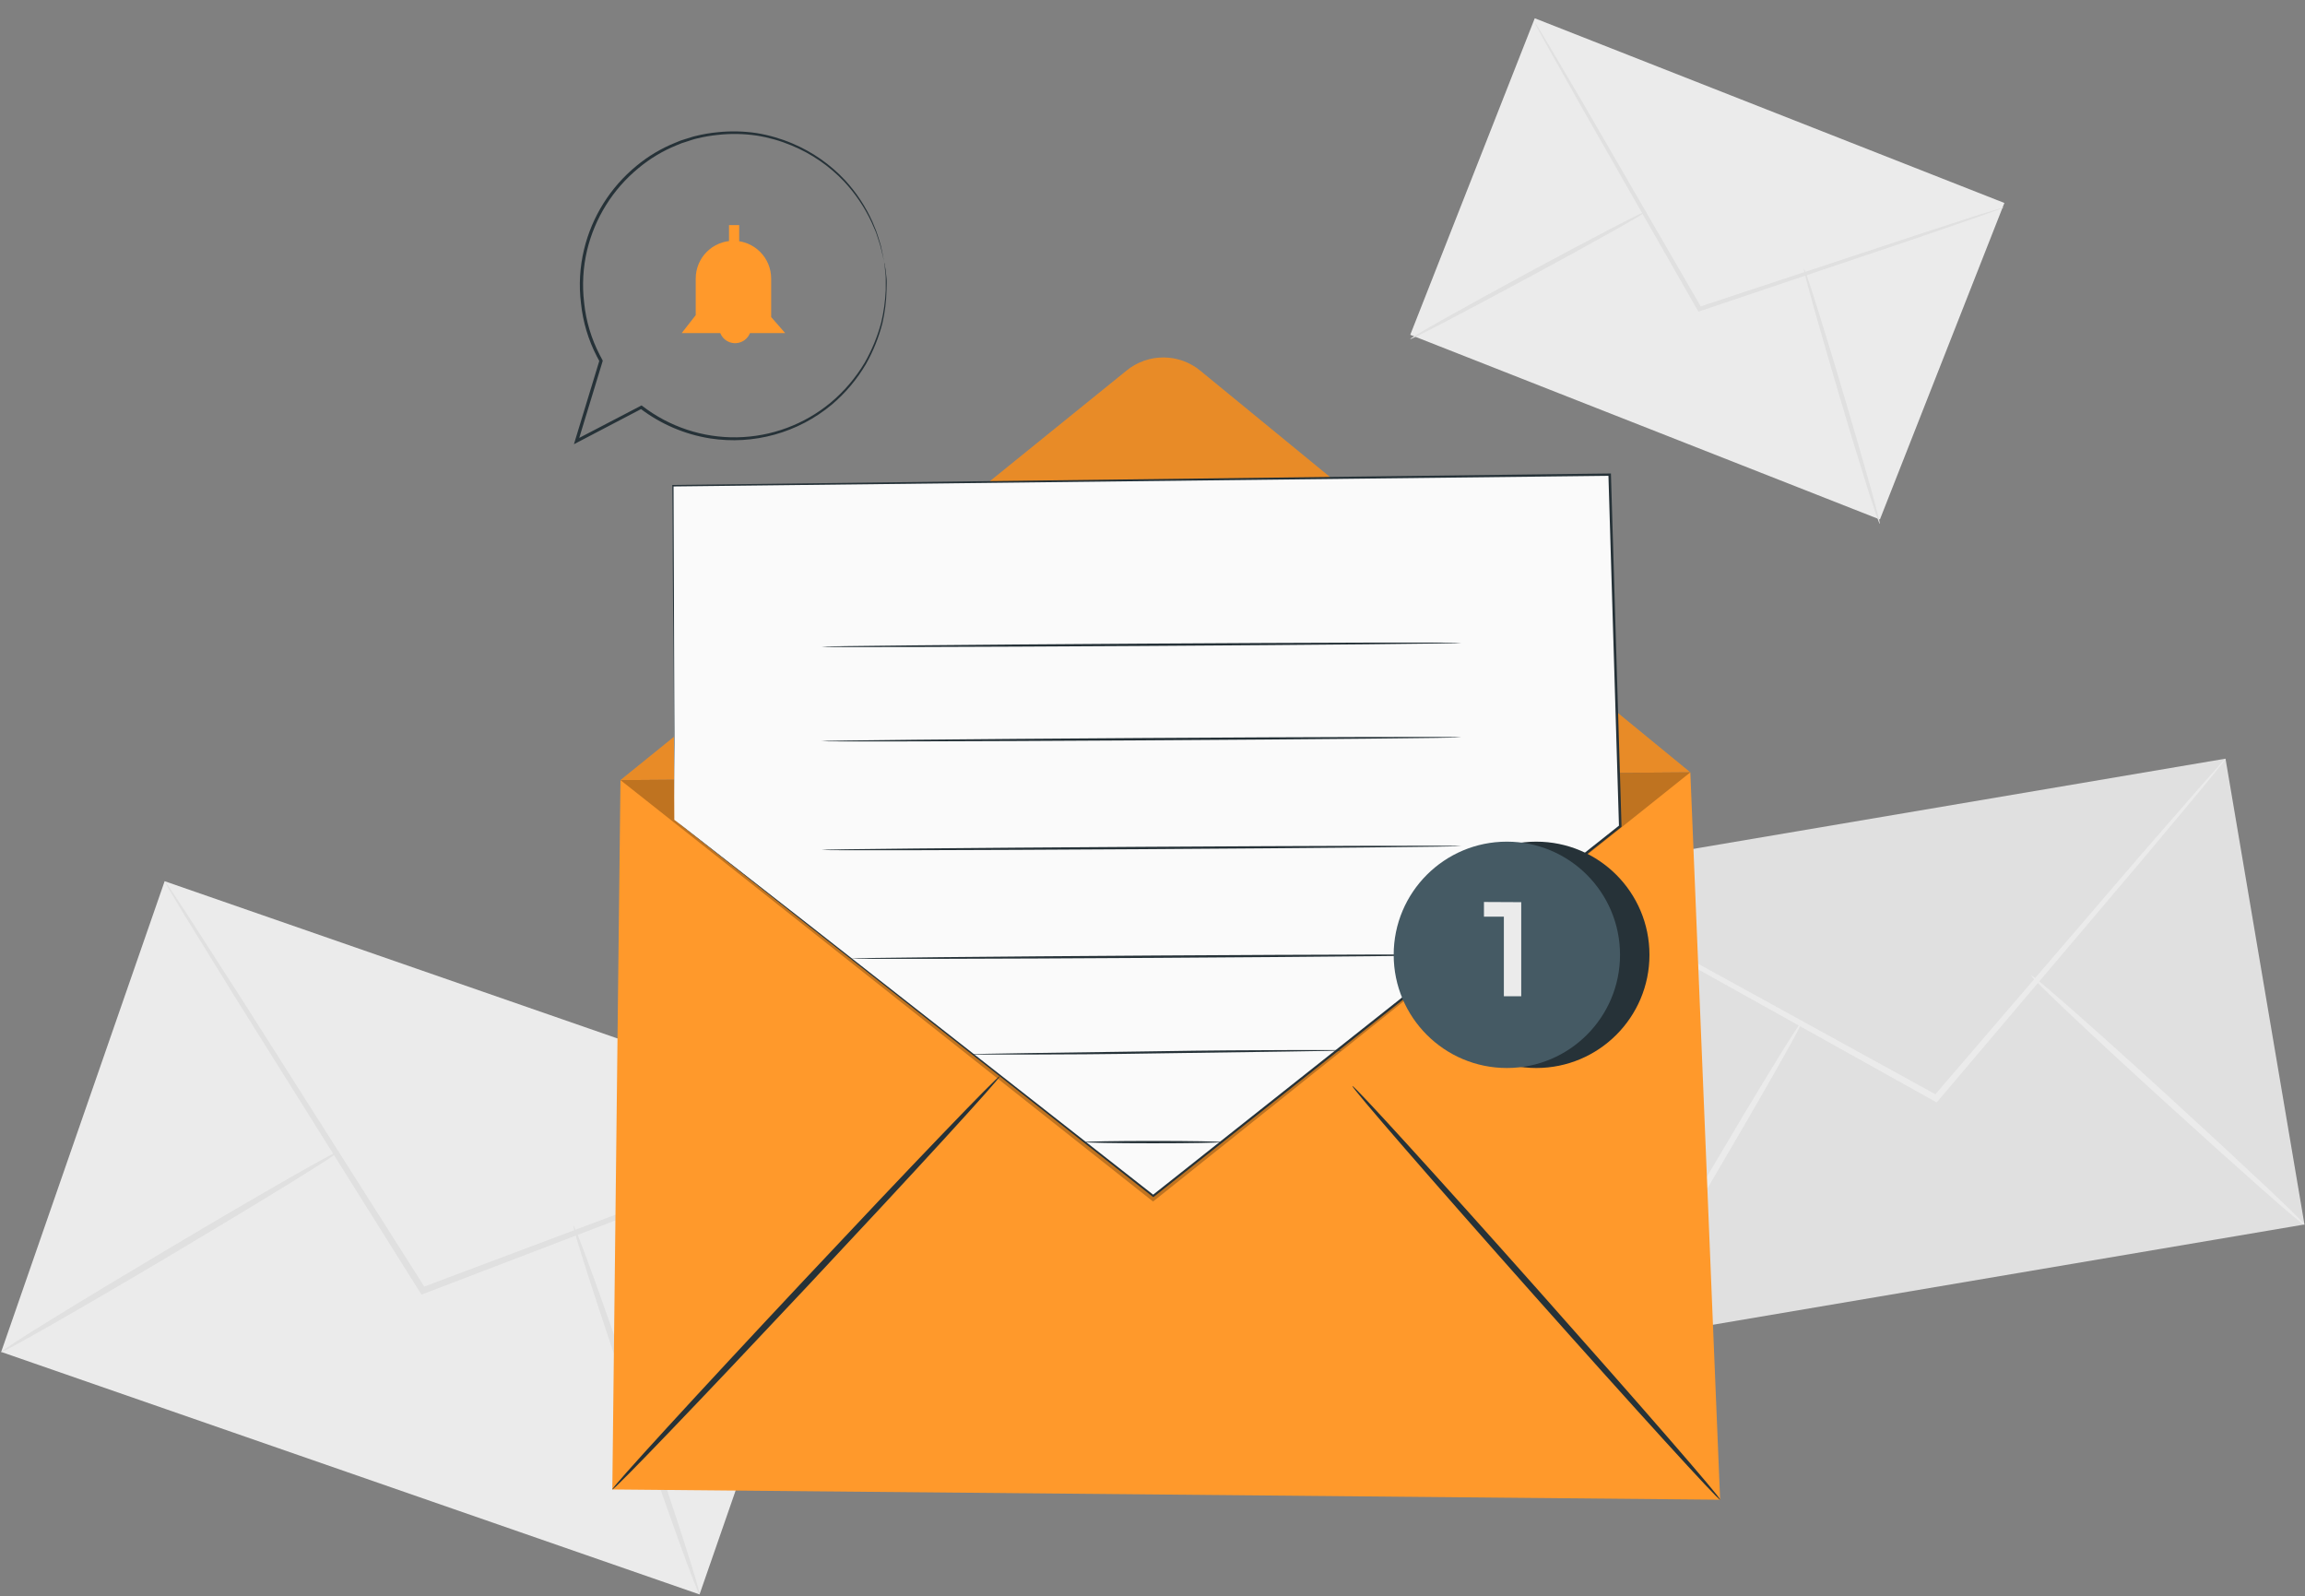<svg width="933" height="646" viewBox="0 0 933 646" fill="none" xmlns="http://www.w3.org/2000/svg">
<rect x="0" y="0" width="933" height="646" fill="#808080" stroke="none"/>
<path d="M66.641 356.679L0.476 547.214L283.157 645.377L349.322 454.842L66.641 356.679Z" fill="#EBEBEB"/>
<path d="M349.303 454.797C348.188 455.451 347.014 455.998 345.797 456.431L335.534 460.581L297.567 475.433L171.658 523.627L170.611 524.012L170.024 523.076L168.574 520.799L96.017 405.025L74.28 369.775L68.497 360.118C67.781 359.019 67.166 357.858 66.661 356.648C67.528 357.629 68.296 358.693 68.956 359.824L75.179 369.206L97.633 404.07L170.887 519.422C171.364 520.212 171.86 520.983 172.319 521.699L170.685 521.148L296.887 473.726L335.167 459.608L345.613 455.936C346.803 455.437 348.039 455.055 349.303 454.797V454.797Z" fill="#E0E0E0"/>
<path d="M0.475 547.274C0.089 546.631 30.419 527.904 68.203 505.432C105.986 482.961 136.94 465.281 137.326 465.923C137.711 466.566 107.382 485.292 69.58 507.764C31.778 530.236 0.86 547.824 0.475 547.274Z" fill="#E0E0E0"/>
<path d="M232.115 496.069C232.813 495.83 244.82 529.116 258.92 570.259C273.02 611.403 283.87 645.092 283.154 645.331C282.438 645.57 270.449 612.284 256.349 571.141C242.249 529.997 231.399 496.308 232.115 496.069Z" fill="#E0E0E0"/>
<path d="M900.827 307.086L621.109 354.498L653.066 543.04L932.784 495.629L900.827 307.086Z" fill="#E0E0E0"/>
<path d="M900.801 307.17C900.172 308.22 899.447 309.21 898.634 310.125L892.007 318.259L867.221 347.927C845.943 373.025 816.825 407.375 784.604 445.416L783.925 446.224L783.007 445.709L780.767 444.479L667.636 381.36L633.506 361.972L624.327 356.593C623.219 356.023 622.173 355.34 621.206 354.555C622.375 354.984 623.505 355.512 624.584 356.134L634.039 361.109L668.573 379.763L782.071 442.185L784.31 443.415L782.713 443.708L865.955 346.716L891.346 317.579C894.265 314.33 896.578 311.723 898.341 309.74C899.091 308.819 899.914 307.96 900.801 307.17V307.17Z" fill="#EBEBEB"/>
<path d="M653.041 543.106C652.435 542.739 669.087 513.327 690.237 477.416C711.387 441.505 729.049 412.681 729.655 413.048C730.26 413.415 713.608 442.809 692.458 478.738C671.308 514.667 653.647 543.455 653.041 543.106Z" fill="#EBEBEB"/>
<path d="M822.241 394.891C822.718 394.377 847.944 416.5 878.366 444.332C908.787 472.165 933.242 495.151 932.746 495.739C932.251 496.326 907.153 474.093 876.622 446.297C846.09 418.501 821.69 395.46 822.241 394.891Z" fill="#EBEBEB"/>
<path d="M621.228 7.392L570.836 135.516L760.928 210.28L811.32 82.156L621.228 7.392Z" fill="#EBEBEB"/>
<path d="M811.262 83.864C810.49 84.295 809.671 84.634 808.821 84.874L801.715 87.444L775.406 96.532L688.181 125.907L687.465 126.146L687.098 125.485L686.18 123.906L639.933 42.923C634.149 32.66 629.449 24.288 626.09 18.285L622.418 11.547C621.951 10.777 621.558 9.966 621.243 9.123C621.812 9.816 622.316 10.559 622.748 11.345C623.74 13.015 625.061 15.2 626.732 17.917L641.089 42.28C653.133 63.081 669.638 91.538 687.85 123.062L688.768 124.659L687.685 124.237L775.058 95.376L801.495 86.765L808.71 84.617C809.54 84.299 810.393 84.047 811.262 83.864V83.864Z" fill="#E0E0E0"/>
<path d="M570.791 137.253C570.534 136.813 591.739 124.861 618.14 110.577C644.541 96.294 666.131 85.094 666.37 85.535C666.609 85.976 645.44 97.928 619.021 112.156C592.602 126.385 571.03 137.712 570.791 137.253Z" fill="#E0E0E0"/>
<path d="M730.187 108.778C730.683 108.631 737.953 131.635 746.417 160.184C754.881 188.733 761.38 211.921 760.884 212.068C760.388 212.215 753.118 189.229 744.654 160.662C736.191 132.094 729.692 108.925 730.187 108.778Z" fill="#E0E0E0"/>
<path d="M251.154 315.762L684.197 312.622L696.259 607.033L247.849 602.884L251.154 315.762Z" fill="#FF992B"/>
<path d="M251.136 315.762L456.1 149.921C460.311 146.518 465.567 144.671 470.981 144.691C476.396 144.711 481.638 146.597 485.824 150.032L684.197 312.622" fill="#FF992B"/>
<g opacity="0.3">
<path opacity="0.3" d="M251.136 315.762L456.1 149.921C460.311 146.518 465.567 144.671 470.981 144.691C476.396 144.711 481.638 146.597 485.824 150.032L684.197 312.622" fill="black"/>
</g>
<path d="M247.849 602.884C247.317 602.37 281.979 564.513 325.289 518.339C368.599 472.165 404.124 435.134 404.675 435.63C405.226 436.126 370.545 473.983 327.235 520.175C283.925 566.367 248.4 603.38 247.849 602.884Z" fill="#263238"/>
<path d="M696.259 607.033C695.708 607.529 661.945 570.443 620.857 524.214C579.769 477.985 546.905 440.091 547.42 439.596C547.934 439.1 581.733 476.186 622.822 522.433C663.91 568.681 696.847 606.538 696.259 607.033Z" fill="#263238"/>
<g opacity="0.5">
<path opacity="0.5" d="M684.197 312.622L466.73 486.339L251.154 315.762" fill="black"/>
</g>
<path d="M272.947 331.845L272.286 196.609L651.462 192.111L655.74 334.415L466.712 484.062L272.947 331.845Z" fill="#FAFAFA"/>
<path d="M272.947 331.844C272.947 331.844 274.177 332.762 276.508 334.58L286.79 342.585L325.987 373.19L467.005 483.75H466.528L655.501 334.048L655.318 334.433C654.51 307.298 653.647 278.804 652.766 249.833C652.197 230.317 651.609 211.04 651.04 192.13L651.517 192.589L272.341 196.903L272.635 196.609C272.782 239.148 272.91 272.948 272.983 296.117C272.983 307.702 272.983 316.625 272.983 322.665V329.513C272.983 331.055 272.983 331.844 272.983 331.844C272.983 331.844 272.983 331.073 272.983 329.55C272.983 328.026 272.983 325.731 272.983 322.738C272.983 316.698 272.855 307.794 272.763 296.227C272.616 273.021 272.396 239.203 272.121 196.609V196.297H272.414L651.609 191.652H652.068V192.13C652.637 211.021 653.206 230.299 653.794 249.815C654.675 278.804 655.52 307.28 656.346 334.433V334.672L656.162 334.819L467.061 484.393L466.822 484.576L466.583 484.393L325.657 373.465L286.698 342.713L276.417 334.635C274.103 332.799 272.947 331.844 272.947 331.844Z" fill="#263238"/>
<path d="M591.537 260.225C591.537 260.482 533.54 261.051 462.03 261.473C390.52 261.895 332.504 262.06 332.504 261.785C332.504 261.51 390.483 260.959 462.03 260.518C533.576 260.078 591.537 259.949 591.537 260.225Z" fill="#263238"/>
<path d="M591.537 298.412C591.537 298.687 533.54 299.257 462.03 299.679C390.52 300.101 332.504 300.248 332.504 299.991C332.504 299.734 390.483 299.165 462.03 298.724C533.576 298.283 591.537 298.155 591.537 298.412Z" fill="#263238"/>
<path d="M591.537 342.456C591.537 342.713 533.54 343.282 462.03 343.723C390.52 344.164 332.504 344.292 332.504 344.017C332.504 343.741 390.483 343.191 462.03 342.768C533.576 342.346 591.537 342.181 591.537 342.456Z" fill="#263238"/>
<path d="M591.537 386.482C591.537 386.757 536.22 387.29 467.978 387.712C399.737 388.134 344.42 388.245 344.401 387.987C344.383 387.73 399.718 387.18 467.978 386.757C536.239 386.335 591.537 386.225 591.537 386.482Z" fill="#263238"/>
<path d="M543.032 425.129C542.535 425.213 542.03 425.25 541.526 425.239L537.157 425.367L521.147 425.624L468.291 426.377C447.655 426.726 428.946 426.836 415.416 426.854H399.406H395.037C394.533 426.863 394.03 426.833 393.531 426.763C394.028 426.678 394.533 426.641 395.037 426.652L399.406 426.542L415.416 426.267L468.272 425.514C488.908 425.165 507.616 425.055 521.129 425.037H537.157H541.526C542.03 425.035 542.532 425.066 543.032 425.129V425.129Z" fill="#263238"/>
<path d="M494.214 462.288C494.214 462.545 481.858 462.765 466.675 462.765C451.492 462.765 439.136 462.545 439.136 462.288C439.136 462.031 451.51 461.811 466.675 461.811C481.84 461.811 494.214 462.013 494.214 462.288Z" fill="#263238"/>
<path d="M621.849 432.289C647.147 432.289 667.655 411.78 667.655 386.482C667.655 361.184 647.147 340.675 621.849 340.675C596.55 340.675 576.042 361.184 576.042 386.482C576.042 411.78 596.55 432.289 621.849 432.289Z" fill="#263238"/>
<path d="M609.933 432.289C635.231 432.289 655.74 411.78 655.74 386.482C655.74 361.184 635.231 340.675 609.933 340.675C584.635 340.675 564.126 361.184 564.126 386.482C564.126 411.78 584.635 432.289 609.933 432.289Z" fill="#455A64"/>
<path d="M615.753 365.167V403.244H608.721V371.023H600.662V365.093L615.753 365.167Z" fill="#EBEBEB"/>
<path d="M275.921 134.83H317.817L312.144 128.331V112.744C312.144 108.692 310.535 104.807 307.67 101.943C304.805 99.078 300.92 97.469 296.869 97.469V97.469C294.864 97.469 292.878 97.864 291.026 98.632C289.174 99.4 287.491 100.525 286.074 101.944C284.657 103.362 283.534 105.046 282.768 106.9C282.003 108.753 281.61 110.739 281.612 112.744V127.56L275.921 134.83Z" fill="#FF992B"/>
<path d="M291.104 132.774C291.15 133.686 291.389 134.578 291.806 135.391C292.222 136.204 292.806 136.92 293.519 137.49C294.232 138.061 295.058 138.475 295.942 138.703C296.826 138.932 297.749 138.97 298.649 138.816C299.549 138.662 300.407 138.318 301.165 137.809C301.922 137.299 302.564 136.634 303.046 135.859C303.528 135.083 303.841 134.214 303.963 133.309C304.085 132.404 304.014 131.483 303.754 130.607" fill="#FF992B"/>
<path d="M299.201 91.116H295.088V99.855H299.201V91.116Z" fill="#FF992B"/>
<path d="M357.951 106.171C357.826 105.811 357.728 105.443 357.657 105.069C357.473 104.28 357.235 103.234 356.923 101.838C356.539 100.082 356.043 98.353 355.435 96.661C355.068 95.669 354.811 94.549 354.315 93.43L352.755 89.868C349.931 83.851 346.183 78.313 341.648 73.455C335.691 67.175 328.478 62.221 320.479 58.914C315.924 56.996 311.152 55.64 306.269 54.875C301.002 54.107 295.659 54.021 290.37 54.618C287.587 54.911 284.827 55.389 282.108 56.05C280.731 56.344 279.391 56.876 277.995 57.298C276.594 57.687 275.225 58.184 273.901 58.785C268.276 61.06 263.042 64.201 258.388 68.094C248.058 76.611 240.777 88.254 237.642 101.269C235.991 108.242 235.587 115.452 236.448 122.566C237.204 129.925 239.341 137.075 242.746 143.643L243.81 145.644L243.939 145.901V146.176C240.542 157.192 237.238 168.207 234.006 178.727L233.144 177.938L259.379 164.26L259.691 164.095L259.985 164.315C270.953 172.774 284.473 177.25 298.322 177.01C312.171 176.77 325.526 171.827 336.195 162.993C341.665 158.42 346.326 152.958 349.983 146.837C352.906 141.725 355.158 136.258 356.684 130.571C357.713 126.251 358.328 121.843 358.52 117.407C358.52 115.571 358.52 113.992 358.52 112.578C358.52 111.165 358.299 110.045 358.226 109.072C358.153 108.099 358.079 107.456 358.042 106.924C358.014 106.68 358.014 106.433 358.042 106.189C358.107 106.424 358.15 106.663 358.171 106.905C358.171 107.444 358.263 108.16 358.446 109.053C358.557 110.026 358.685 111.183 358.85 112.578C359.015 113.974 358.85 115.608 358.85 117.425C358.748 121.9 358.194 126.354 357.198 130.718C355.732 136.492 353.51 142.048 350.589 147.241C346.931 153.495 342.238 159.083 336.709 163.764C329.939 169.416 322.043 173.56 313.546 175.922C305.05 178.283 296.147 178.808 287.432 177.461C277.174 175.831 267.48 171.687 259.214 165.398H259.838L233.639 179.113L232.317 179.811L232.758 178.323L242.672 145.772V146.305L241.589 144.267C238.116 137.555 235.936 130.249 235.163 122.731C234.265 115.451 234.687 108.068 236.411 100.939C239.623 87.669 247.066 75.805 257.617 67.139C262.379 63.199 267.724 60.022 273.461 57.721C274.808 57.11 276.202 56.607 277.628 56.215C279.042 55.811 280.401 55.279 281.814 54.985C284.573 54.306 287.377 53.828 290.205 53.553C295.581 52.961 301.013 53.072 306.361 53.883C311.308 54.704 316.139 56.109 320.755 58.069C328.84 61.474 336.111 66.555 342.088 72.977C346.625 77.925 350.343 83.565 353.104 89.684C353.636 90.969 354.15 92.163 354.609 93.356C355.068 94.549 355.344 95.633 355.692 96.642C356.288 98.348 356.748 100.097 357.069 101.875C357.326 103.252 357.547 104.335 357.694 105.143C357.802 105.48 357.888 105.823 357.951 106.171Z" fill="#263238"/>
</svg>
